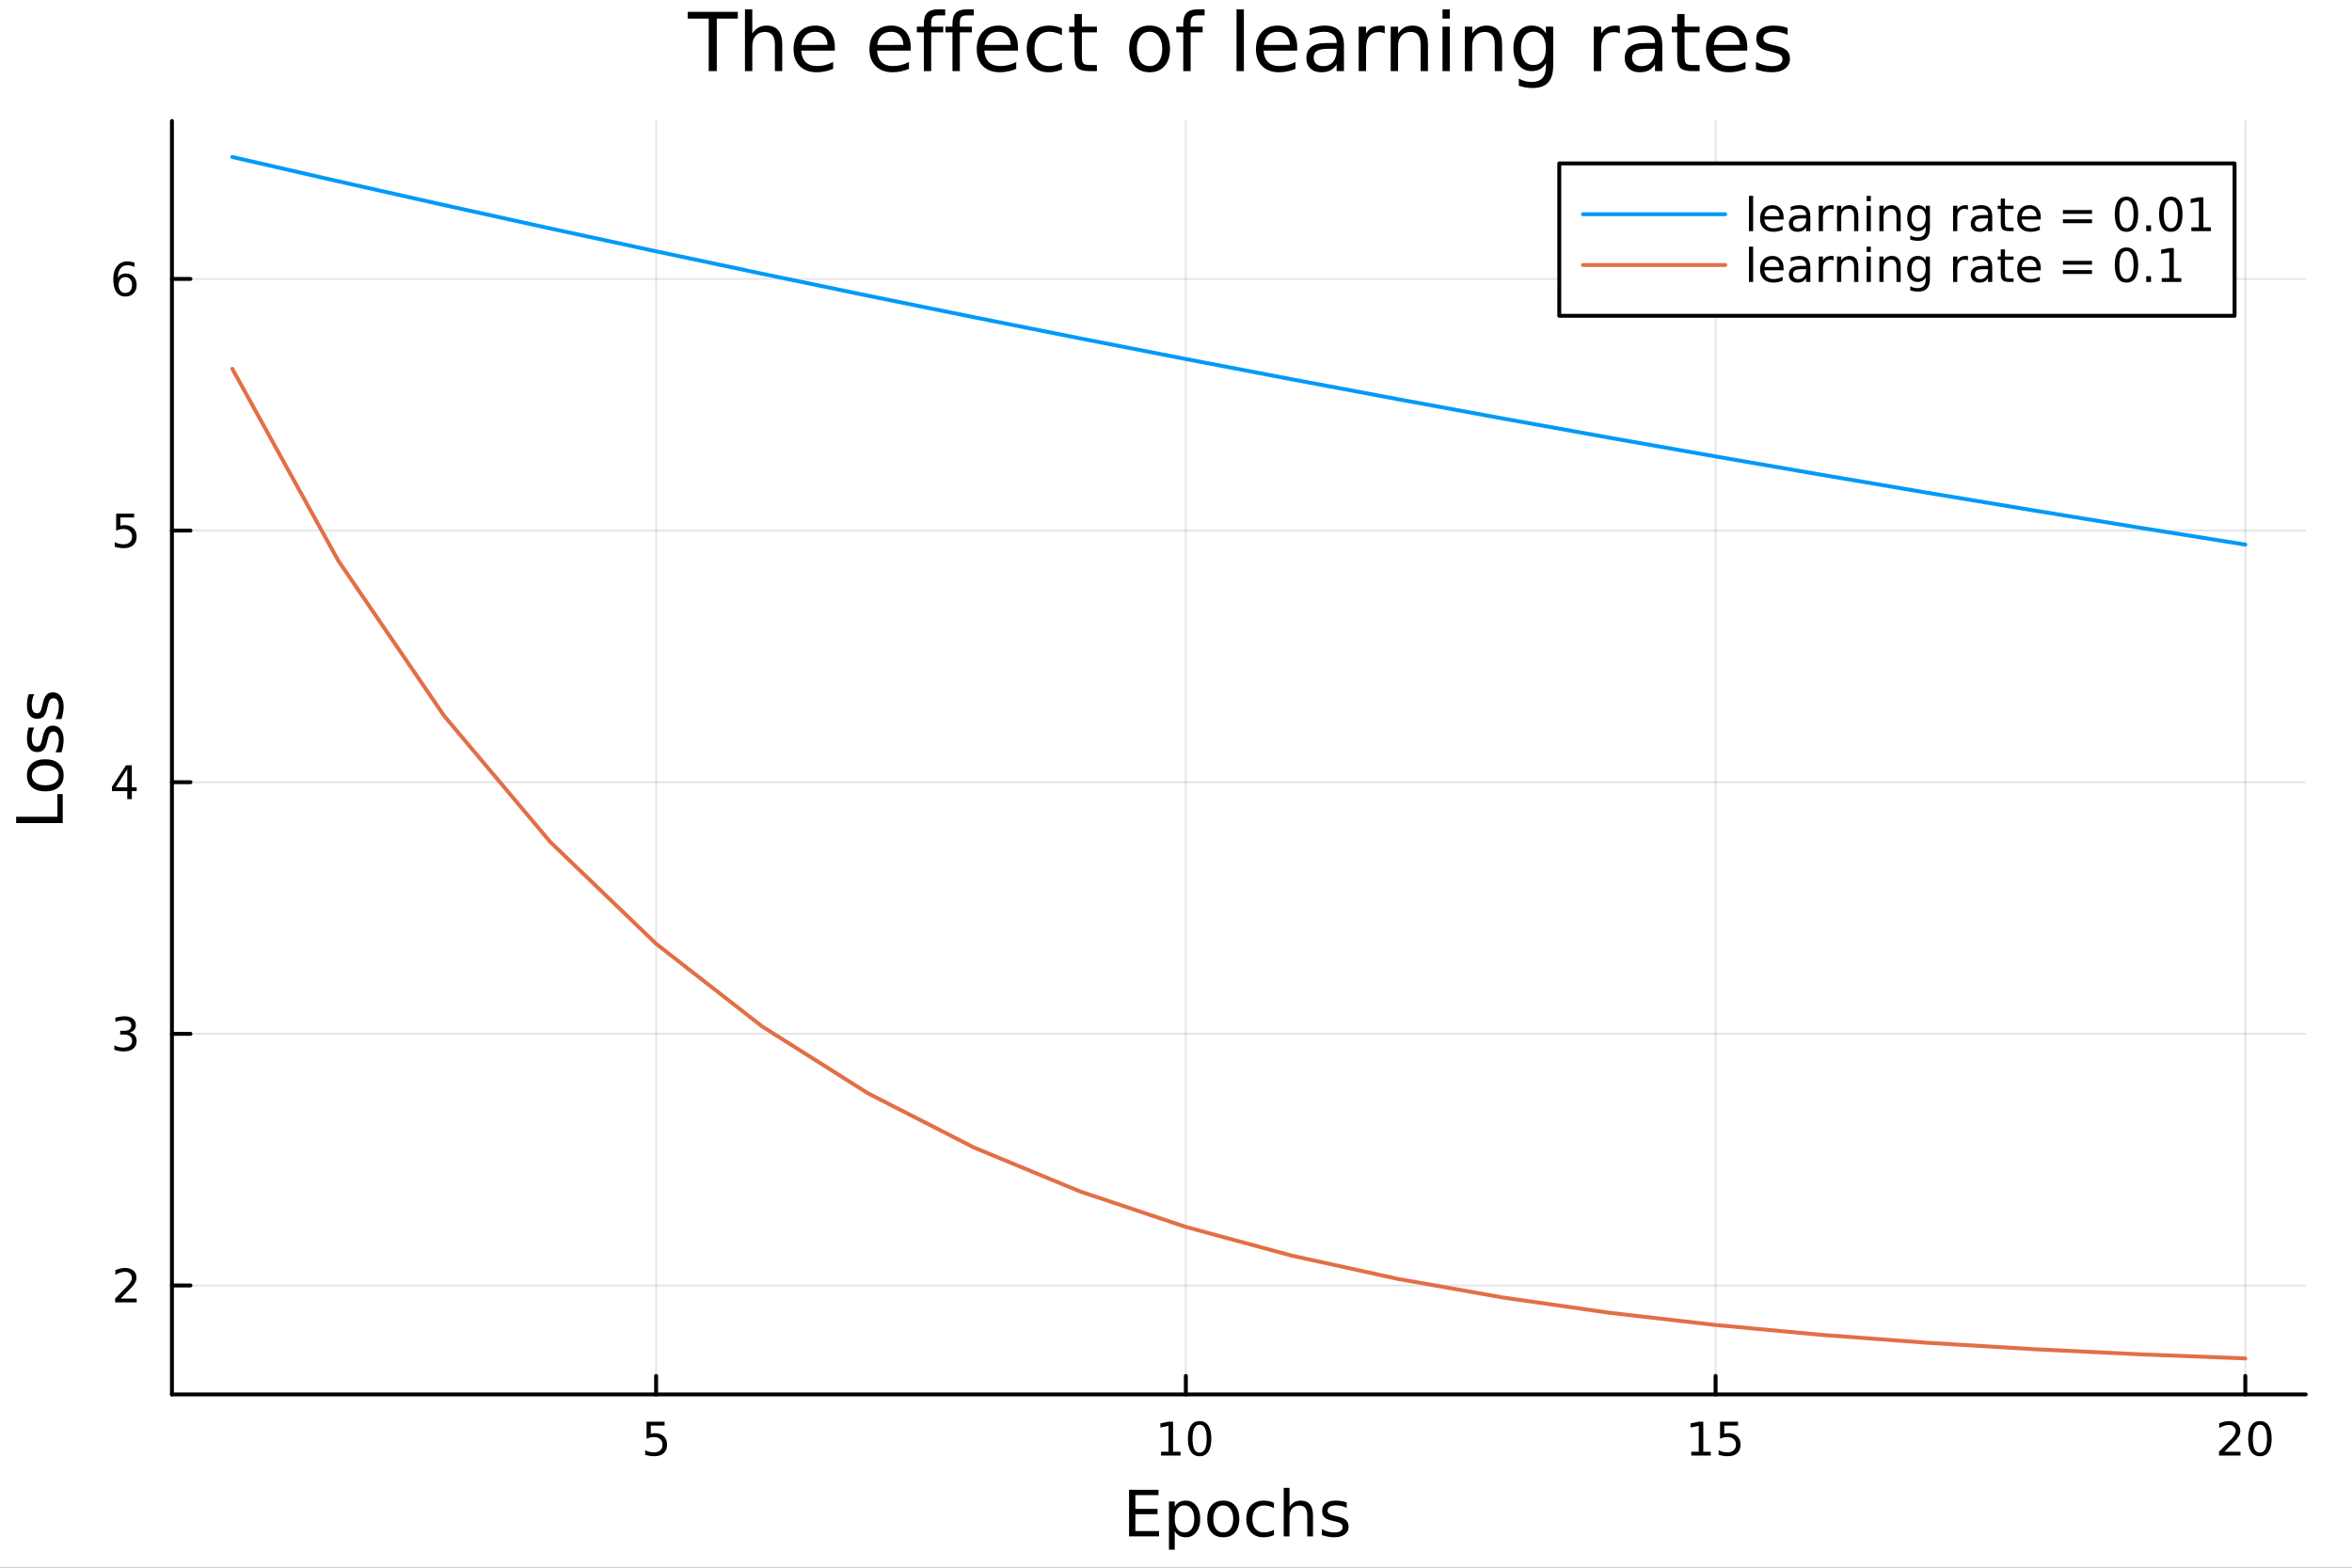 <svg xmlns="http://www.w3.org/2000/svg" xmlns:xlink="http://www.w3.org/1999/xlink" width="600" height="400" viewBox="0 0 2400 1600">
<rect x="0" y="0" width="2400" height="1600" fill="#333333" stroke="none"/>
<defs>
  <clipPath id="clip190">
    <rect x="0" y="0" width="2400" height="1600"></rect>
  </clipPath>
</defs>
<path clip-path="url(#clip190)" d="M0 1600 L2400 1600 L2400 0 L0 0  Z" fill="#ffffff" fill-rule="evenodd" fill-opacity="1"></path>
<defs>
  <clipPath id="clip191">
    <rect x="480" y="0" width="1681" height="1600"></rect>
  </clipPath>
</defs>
<path clip-path="url(#clip190)" d="M175.445 1423.18 L2352.76 1423.18 L2352.76 123.472 L175.445 123.472  Z" fill="#ffffff" fill-rule="evenodd" fill-opacity="1"></path>
<defs>
  <clipPath id="clip192">
    <rect x="175" y="123" width="2178" height="1301"></rect>
  </clipPath>
</defs>
<polyline clip-path="url(#clip192)" style="stroke:#000000; stroke-linecap:round; stroke-linejoin:round; stroke-width:2; stroke-opacity:0.1; fill:none" points="669.502,1423.18 669.502,123.472 "></polyline>
<polyline clip-path="url(#clip192)" style="stroke:#000000; stroke-linecap:round; stroke-linejoin:round; stroke-width:2; stroke-opacity:0.1; fill:none" points="1210.05,1423.18 1210.05,123.472 "></polyline>
<polyline clip-path="url(#clip192)" style="stroke:#000000; stroke-linecap:round; stroke-linejoin:round; stroke-width:2; stroke-opacity:0.1; fill:none" points="1750.59,1423.18 1750.59,123.472 "></polyline>
<polyline clip-path="url(#clip192)" style="stroke:#000000; stroke-linecap:round; stroke-linejoin:round; stroke-width:2; stroke-opacity:0.1; fill:none" points="2291.13,1423.18 2291.13,123.472 "></polyline>
<polyline clip-path="url(#clip192)" style="stroke:#000000; stroke-linecap:round; stroke-linejoin:round; stroke-width:2; stroke-opacity:0.1; fill:none" points="175.445,1311.96 2352.76,1311.96 "></polyline>
<polyline clip-path="url(#clip192)" style="stroke:#000000; stroke-linecap:round; stroke-linejoin:round; stroke-width:2; stroke-opacity:0.1; fill:none" points="175.445,1055.14 2352.76,1055.14 "></polyline>
<polyline clip-path="url(#clip192)" style="stroke:#000000; stroke-linecap:round; stroke-linejoin:round; stroke-width:2; stroke-opacity:0.1; fill:none" points="175.445,798.321 2352.76,798.321 "></polyline>
<polyline clip-path="url(#clip192)" style="stroke:#000000; stroke-linecap:round; stroke-linejoin:round; stroke-width:2; stroke-opacity:0.1; fill:none" points="175.445,541.501 2352.76,541.501 "></polyline>
<polyline clip-path="url(#clip192)" style="stroke:#000000; stroke-linecap:round; stroke-linejoin:round; stroke-width:2; stroke-opacity:0.1; fill:none" points="175.445,284.681 2352.76,284.681 "></polyline>
<polyline clip-path="url(#clip190)" style="stroke:#000000; stroke-linecap:round; stroke-linejoin:round; stroke-width:4; stroke-opacity:1; fill:none" points="175.445,1423.18 2352.76,1423.18 "></polyline>
<polyline clip-path="url(#clip190)" style="stroke:#000000; stroke-linecap:round; stroke-linejoin:round; stroke-width:4; stroke-opacity:1; fill:none" points="669.502,1423.18 669.502,1404.28 "></polyline>
<polyline clip-path="url(#clip190)" style="stroke:#000000; stroke-linecap:round; stroke-linejoin:round; stroke-width:4; stroke-opacity:1; fill:none" points="1210.05,1423.18 1210.05,1404.28 "></polyline>
<polyline clip-path="url(#clip190)" style="stroke:#000000; stroke-linecap:round; stroke-linejoin:round; stroke-width:4; stroke-opacity:1; fill:none" points="1750.59,1423.18 1750.59,1404.28 "></polyline>
<polyline clip-path="url(#clip190)" style="stroke:#000000; stroke-linecap:round; stroke-linejoin:round; stroke-width:4; stroke-opacity:1; fill:none" points="2291.13,1423.18 2291.13,1404.28 "></polyline>
<path clip-path="url(#clip190)" d="M659.78 1451.02 L678.137 1451.02 L678.137 1454.96 L664.063 1454.96 L664.063 1463.43 Q665.081 1463.08 666.1 1462.92 Q667.118 1462.73 668.137 1462.73 Q673.924 1462.73 677.303 1465.9 Q680.683 1469.08 680.683 1474.49 Q680.683 1480.07 677.211 1483.17 Q673.738 1486.25 667.419 1486.25 Q665.243 1486.25 662.975 1485.88 Q660.729 1485.51 658.322 1484.77 L658.322 1480.07 Q660.405 1481.2 662.627 1481.76 Q664.85 1482.32 667.326 1482.32 Q671.331 1482.32 673.669 1480.21 Q676.007 1478.1 676.007 1474.49 Q676.007 1470.88 673.669 1468.77 Q671.331 1466.67 667.326 1466.67 Q665.451 1466.67 663.576 1467.08 Q661.725 1467.5 659.78 1468.38 L659.78 1451.02 Z" fill="#000000" fill-rule="nonzero" fill-opacity="1"></path><path clip-path="url(#clip190)" d="M1184.73 1481.64 L1192.37 1481.64 L1192.37 1455.28 L1184.06 1456.95 L1184.06 1452.69 L1192.33 1451.02 L1197 1451.02 L1197 1481.64 L1204.64 1481.64 L1204.64 1485.58 L1184.73 1485.58 L1184.73 1481.64 Z" fill="#000000" fill-rule="nonzero" fill-opacity="1"></path><path clip-path="url(#clip190)" d="M1224.09 1454.1 Q1220.47 1454.1 1218.65 1457.66 Q1216.84 1461.2 1216.84 1468.33 Q1216.84 1475.44 1218.65 1479.01 Q1220.47 1482.55 1224.09 1482.55 Q1227.72 1482.55 1229.53 1479.01 Q1231.35 1475.44 1231.35 1468.33 Q1231.35 1461.2 1229.53 1457.66 Q1227.72 1454.1 1224.09 1454.1 M1224.09 1450.39 Q1229.9 1450.39 1232.95 1455 Q1236.03 1459.58 1236.03 1468.33 Q1236.03 1477.06 1232.95 1481.67 Q1229.9 1486.25 1224.09 1486.25 Q1218.28 1486.25 1215.2 1481.67 Q1212.14 1477.06 1212.14 1468.33 Q1212.14 1459.58 1215.2 1455 Q1218.28 1450.39 1224.09 1450.39 Z" fill="#000000" fill-rule="nonzero" fill-opacity="1"></path><path clip-path="url(#clip190)" d="M1725.78 1481.64 L1733.41 1481.64 L1733.41 1455.28 L1725.1 1456.95 L1725.1 1452.69 L1733.37 1451.02 L1738.04 1451.02 L1738.04 1481.64 L1745.68 1481.64 L1745.68 1485.58 L1725.78 1485.58 L1725.78 1481.64 Z" fill="#000000" fill-rule="nonzero" fill-opacity="1"></path><path clip-path="url(#clip190)" d="M1755.17 1451.02 L1773.53 1451.02 L1773.53 1454.96 L1759.46 1454.96 L1759.46 1463.43 Q1760.47 1463.08 1761.49 1462.92 Q1762.51 1462.73 1763.53 1462.73 Q1769.32 1462.73 1772.7 1465.9 Q1776.08 1469.08 1776.08 1474.49 Q1776.08 1480.07 1772.6 1483.17 Q1769.13 1486.25 1762.81 1486.25 Q1760.64 1486.25 1758.37 1485.88 Q1756.12 1485.51 1753.72 1484.77 L1753.72 1480.07 Q1755.8 1481.2 1758.02 1481.76 Q1760.24 1482.32 1762.72 1482.32 Q1766.72 1482.32 1769.06 1480.21 Q1771.4 1478.1 1771.4 1474.49 Q1771.4 1470.88 1769.06 1468.77 Q1766.72 1466.67 1762.72 1466.67 Q1760.84 1466.67 1758.97 1467.08 Q1757.12 1467.5 1755.17 1468.38 L1755.17 1451.02 Z" fill="#000000" fill-rule="nonzero" fill-opacity="1"></path><path clip-path="url(#clip190)" d="M2269.91 1481.64 L2286.23 1481.64 L2286.23 1485.58 L2264.28 1485.58 L2264.28 1481.64 Q2266.94 1478.89 2271.53 1474.26 Q2276.13 1469.61 2277.31 1468.27 Q2279.56 1465.74 2280.44 1464.01 Q2281.34 1462.25 2281.34 1460.56 Q2281.34 1457.8 2279.4 1456.07 Q2277.48 1454.33 2274.37 1454.33 Q2272.18 1454.33 2269.72 1455.09 Q2267.29 1455.86 2264.51 1457.41 L2264.51 1452.69 Q2267.34 1451.55 2269.79 1450.97 Q2272.25 1450.39 2274.28 1450.39 Q2279.65 1450.39 2282.85 1453.08 Q2286.04 1455.77 2286.04 1460.26 Q2286.04 1462.39 2285.23 1464.31 Q2284.44 1466.2 2282.34 1468.8 Q2281.76 1469.47 2278.66 1472.69 Q2275.56 1475.88 2269.91 1481.64 Z" fill="#000000" fill-rule="nonzero" fill-opacity="1"></path><path clip-path="url(#clip190)" d="M2306.04 1454.1 Q2302.43 1454.1 2300.6 1457.66 Q2298.8 1461.2 2298.8 1468.33 Q2298.8 1475.44 2300.6 1479.01 Q2302.43 1482.55 2306.04 1482.55 Q2309.68 1482.55 2311.48 1479.01 Q2313.31 1475.44 2313.31 1468.33 Q2313.31 1461.2 2311.48 1457.66 Q2309.68 1454.1 2306.04 1454.1 M2306.04 1450.39 Q2311.85 1450.39 2314.91 1455 Q2317.99 1459.58 2317.99 1468.33 Q2317.99 1477.06 2314.91 1481.67 Q2311.85 1486.25 2306.04 1486.25 Q2300.23 1486.25 2297.15 1481.67 Q2294.1 1477.06 2294.1 1468.33 Q2294.1 1459.58 2297.15 1455 Q2300.23 1450.39 2306.04 1450.39 Z" fill="#000000" fill-rule="nonzero" fill-opacity="1"></path><path clip-path="url(#clip190)" d="M1152.11 1520.52 L1182.16 1520.52 L1182.16 1525.93 L1158.54 1525.93 L1158.54 1540 L1181.17 1540 L1181.17 1545.41 L1158.54 1545.41 L1158.54 1562.63 L1182.73 1562.63 L1182.73 1568.04 L1152.11 1568.04 L1152.11 1520.52 Z" fill="#000000" fill-rule="nonzero" fill-opacity="1"></path><path clip-path="url(#clip190)" d="M1198.71 1562.7 L1198.71 1581.6 L1192.82 1581.6 L1192.82 1532.4 L1198.71 1532.4 L1198.71 1537.81 Q1200.55 1534.62 1203.36 1533.1 Q1206.19 1531.54 1210.1 1531.54 Q1216.6 1531.54 1220.64 1536.69 Q1224.71 1541.85 1224.71 1550.25 Q1224.71 1558.65 1220.64 1563.81 Q1216.6 1568.97 1210.1 1568.97 Q1206.19 1568.97 1203.36 1567.44 Q1200.55 1565.88 1198.71 1562.7 M1218.63 1550.25 Q1218.63 1543.79 1215.96 1540.13 Q1213.32 1536.44 1208.67 1536.44 Q1204.02 1536.44 1201.35 1540.13 Q1198.71 1543.79 1198.71 1550.25 Q1198.71 1556.71 1201.35 1560.4 Q1204.02 1564.07 1208.67 1564.07 Q1213.32 1564.07 1215.96 1560.4 Q1218.63 1556.71 1218.63 1550.25 Z" fill="#000000" fill-rule="nonzero" fill-opacity="1"></path><path clip-path="url(#clip190)" d="M1248.23 1536.5 Q1243.52 1536.5 1240.79 1540.19 Q1238.05 1543.85 1238.05 1550.25 Q1238.05 1556.65 1240.75 1560.34 Q1243.49 1564 1248.23 1564 Q1252.91 1564 1255.65 1560.31 Q1258.39 1556.62 1258.39 1550.25 Q1258.39 1543.92 1255.65 1540.23 Q1252.91 1536.5 1248.23 1536.5 M1248.23 1531.54 Q1255.87 1531.54 1260.23 1536.5 Q1264.59 1541.47 1264.59 1550.25 Q1264.59 1559 1260.23 1564 Q1255.87 1568.97 1248.23 1568.97 Q1240.56 1568.97 1236.2 1564 Q1231.87 1559 1231.87 1550.25 Q1231.87 1541.47 1236.2 1536.5 Q1240.56 1531.54 1248.23 1531.54 Z" fill="#000000" fill-rule="nonzero" fill-opacity="1"></path><path clip-path="url(#clip190)" d="M1299.96 1533.76 L1299.96 1539.24 Q1297.47 1537.87 1294.96 1537.2 Q1292.48 1536.5 1289.93 1536.5 Q1284.23 1536.5 1281.08 1540.13 Q1277.93 1543.73 1277.93 1550.25 Q1277.93 1556.78 1281.08 1560.4 Q1284.23 1564 1289.93 1564 Q1292.48 1564 1294.96 1563.33 Q1297.47 1562.63 1299.96 1561.26 L1299.96 1566.68 Q1297.5 1567.82 1294.86 1568.39 Q1292.25 1568.97 1289.29 1568.97 Q1281.24 1568.97 1276.5 1563.91 Q1271.76 1558.85 1271.76 1550.25 Q1271.76 1541.53 1276.53 1536.53 Q1281.34 1531.54 1289.67 1531.54 Q1292.38 1531.54 1294.96 1532.11 Q1297.54 1532.65 1299.96 1533.76 Z" fill="#000000" fill-rule="nonzero" fill-opacity="1"></path><path clip-path="url(#clip190)" d="M1339.77 1546.53 L1339.77 1568.04 L1333.92 1568.04 L1333.92 1546.72 Q1333.92 1541.66 1331.94 1539.14 Q1329.97 1536.63 1326.02 1536.63 Q1321.28 1536.63 1318.54 1539.65 Q1315.81 1542.68 1315.81 1547.9 L1315.81 1568.04 L1309.92 1568.04 L1309.92 1518.52 L1315.81 1518.52 L1315.81 1537.93 Q1317.91 1534.72 1320.74 1533.13 Q1323.6 1531.54 1327.33 1531.54 Q1333.47 1531.54 1336.62 1535.36 Q1339.77 1539.14 1339.77 1546.53 Z" fill="#000000" fill-rule="nonzero" fill-opacity="1"></path><path clip-path="url(#clip190)" d="M1374.18 1533.45 L1374.18 1538.98 Q1371.7 1537.71 1369.02 1537.07 Q1366.35 1536.44 1363.49 1536.44 Q1359.12 1536.44 1356.93 1537.77 Q1354.76 1539.11 1354.76 1541.79 Q1354.76 1543.82 1356.32 1545 Q1357.88 1546.15 1362.59 1547.2 L1364.6 1547.64 Q1370.84 1548.98 1373.45 1551.43 Q1376.09 1553.85 1376.09 1558.21 Q1376.09 1563.17 1372.14 1566.07 Q1368.23 1568.97 1361.35 1568.97 Q1358.49 1568.97 1355.37 1568.39 Q1352.28 1567.85 1348.84 1566.74 L1348.84 1560.69 Q1352.09 1562.38 1355.24 1563.24 Q1358.39 1564.07 1361.48 1564.07 Q1365.62 1564.07 1367.85 1562.66 Q1370.07 1561.23 1370.07 1558.65 Q1370.07 1556.27 1368.45 1554.99 Q1366.86 1553.72 1361.42 1552.54 L1359.38 1552.07 Q1353.94 1550.92 1351.52 1548.56 Q1349.1 1546.18 1349.1 1542.04 Q1349.1 1537.01 1352.66 1534.27 Q1356.23 1531.54 1362.78 1531.54 Q1366.03 1531.54 1368.9 1532.01 Q1371.76 1532.49 1374.18 1533.45 Z" fill="#000000" fill-rule="nonzero" fill-opacity="1"></path><polyline clip-path="url(#clip190)" style="stroke:#000000; stroke-linecap:round; stroke-linejoin:round; stroke-width:4; stroke-opacity:1; fill:none" points="175.445,1423.18 175.445,123.472 "></polyline>
<polyline clip-path="url(#clip190)" style="stroke:#000000; stroke-linecap:round; stroke-linejoin:round; stroke-width:4; stroke-opacity:1; fill:none" points="175.445,1311.96 194.343,1311.96 "></polyline>
<polyline clip-path="url(#clip190)" style="stroke:#000000; stroke-linecap:round; stroke-linejoin:round; stroke-width:4; stroke-opacity:1; fill:none" points="175.445,1055.14 194.343,1055.14 "></polyline>
<polyline clip-path="url(#clip190)" style="stroke:#000000; stroke-linecap:round; stroke-linejoin:round; stroke-width:4; stroke-opacity:1; fill:none" points="175.445,798.321 194.343,798.321 "></polyline>
<polyline clip-path="url(#clip190)" style="stroke:#000000; stroke-linecap:round; stroke-linejoin:round; stroke-width:4; stroke-opacity:1; fill:none" points="175.445,541.501 194.343,541.501 "></polyline>
<polyline clip-path="url(#clip190)" style="stroke:#000000; stroke-linecap:round; stroke-linejoin:round; stroke-width:4; stroke-opacity:1; fill:none" points="175.445,284.681 194.343,284.681 "></polyline>
<path clip-path="url(#clip190)" d="M123.126 1325.31 L139.445 1325.31 L139.445 1329.24 L117.501 1329.24 L117.501 1325.31 Q120.163 1322.55 124.746 1317.92 Q129.353 1313.27 130.533 1311.93 Q132.779 1309.4 133.658 1307.67 Q134.561 1305.91 134.561 1304.22 Q134.561 1301.46 132.617 1299.73 Q130.695 1297.99 127.593 1297.99 Q125.394 1297.99 122.941 1298.76 Q120.51 1299.52 117.732 1301.07 L117.732 1296.35 Q120.556 1295.21 123.01 1294.64 Q125.464 1294.06 127.501 1294.06 Q132.871 1294.06 136.066 1296.74 Q139.26 1299.43 139.26 1303.92 Q139.26 1306.05 138.45 1307.97 Q137.663 1309.87 135.556 1312.46 Q134.978 1313.13 131.876 1316.35 Q128.774 1319.54 123.126 1325.31 Z" fill="#000000" fill-rule="nonzero" fill-opacity="1"></path><path clip-path="url(#clip190)" d="M132.316 1053.79 Q135.672 1054.5 137.547 1056.77 Q139.445 1059.04 139.445 1062.38 Q139.445 1067.49 135.927 1070.29 Q132.408 1073.09 125.927 1073.09 Q123.751 1073.09 121.436 1072.65 Q119.144 1072.24 116.691 1071.38 L116.691 1066.87 Q118.635 1068 120.95 1068.58 Q123.265 1069.16 125.788 1069.16 Q130.186 1069.16 132.478 1067.42 Q134.792 1065.69 134.792 1062.38 Q134.792 1059.32 132.64 1057.61 Q130.51 1055.87 126.691 1055.87 L122.663 1055.87 L122.663 1052.03 L126.876 1052.03 Q130.325 1052.03 132.154 1050.66 Q133.982 1049.27 133.982 1046.68 Q133.982 1044.02 132.084 1042.61 Q130.209 1041.17 126.691 1041.17 Q124.769 1041.17 122.57 1041.59 Q120.371 1042 117.732 1042.88 L117.732 1038.72 Q120.394 1037.98 122.709 1037.61 Q125.047 1037.24 127.107 1037.24 Q132.431 1037.24 135.533 1039.67 Q138.635 1042.07 138.635 1046.19 Q138.635 1049.07 136.992 1051.06 Q135.348 1053.02 132.316 1053.79 Z" fill="#000000" fill-rule="nonzero" fill-opacity="1"></path><path clip-path="url(#clip190)" d="M129.862 785.115 L118.056 803.564 L129.862 803.564 L129.862 785.115 M128.635 781.041 L134.515 781.041 L134.515 803.564 L139.445 803.564 L139.445 807.453 L134.515 807.453 L134.515 815.601 L129.862 815.601 L129.862 807.453 L114.26 807.453 L114.26 802.939 L128.635 781.041 Z" fill="#000000" fill-rule="nonzero" fill-opacity="1"></path><path clip-path="url(#clip190)" d="M118.543 524.221 L136.899 524.221 L136.899 528.156 L122.825 528.156 L122.825 536.628 Q123.843 536.281 124.862 536.119 Q125.88 535.934 126.899 535.934 Q132.686 535.934 136.066 539.105 Q139.445 542.276 139.445 547.693 Q139.445 553.272 135.973 556.374 Q132.501 559.452 126.181 559.452 Q124.005 559.452 121.737 559.082 Q119.492 558.711 117.084 557.971 L117.084 553.272 Q119.168 554.406 121.39 554.961 Q123.612 555.517 126.089 555.517 Q130.093 555.517 132.431 553.411 Q134.769 551.304 134.769 547.693 Q134.769 544.082 132.431 541.975 Q130.093 539.869 126.089 539.869 Q124.214 539.869 122.339 540.286 Q120.487 540.702 118.543 541.582 L118.543 524.221 Z" fill="#000000" fill-rule="nonzero" fill-opacity="1"></path><path clip-path="url(#clip190)" d="M127.917 282.817 Q124.769 282.817 122.918 284.97 Q121.089 287.123 121.089 290.873 Q121.089 294.6 122.918 296.776 Q124.769 298.928 127.917 298.928 Q131.066 298.928 132.894 296.776 Q134.746 294.6 134.746 290.873 Q134.746 287.123 132.894 284.97 Q131.066 282.817 127.917 282.817 M137.2 268.165 L137.2 272.424 Q135.441 271.59 133.635 271.151 Q131.853 270.711 130.093 270.711 Q125.464 270.711 123.01 273.836 Q120.58 276.961 120.232 283.28 Q121.598 281.266 123.658 280.202 Q125.718 279.114 128.195 279.114 Q133.404 279.114 136.413 282.285 Q139.445 285.433 139.445 290.873 Q139.445 296.197 136.297 299.414 Q133.149 302.632 127.917 302.632 Q121.922 302.632 118.751 298.049 Q115.58 293.442 115.58 284.715 Q115.58 276.521 119.468 271.66 Q123.357 266.776 129.908 266.776 Q131.667 266.776 133.45 267.123 Q135.255 267.47 137.2 268.165 Z" fill="#000000" fill-rule="nonzero" fill-opacity="1"></path><path clip-path="url(#clip190)" d="M16.484 840.023 L16.484 833.593 L58.593 833.593 L58.593 810.454 L64.004 810.454 L64.004 840.023 L16.484 840.023 Z" fill="#000000" fill-rule="nonzero" fill-opacity="1"></path><path clip-path="url(#clip190)" d="M32.462 791.293 Q32.462 796.004 36.154 798.741 Q39.815 801.478 46.212 801.478 Q52.609 801.478 56.302 798.773 Q59.962 796.036 59.962 791.293 Q59.962 786.614 56.27 783.877 Q52.578 781.14 46.212 781.14 Q39.878 781.14 36.186 783.877 Q32.462 786.614 32.462 791.293 M27.497 791.293 Q27.497 783.654 32.462 779.294 Q37.427 774.933 46.212 774.933 Q54.965 774.933 59.962 779.294 Q64.927 783.654 64.927 791.293 Q64.927 798.964 59.962 803.324 Q54.965 807.653 46.212 807.653 Q37.427 807.653 32.462 803.324 Q27.497 798.964 27.497 791.293 Z" fill="#000000" fill-rule="nonzero" fill-opacity="1"></path><path clip-path="url(#clip190)" d="M29.407 742.5 L34.945 742.5 Q33.672 744.983 33.035 747.656 Q32.398 750.33 32.398 753.194 Q32.398 757.555 33.735 759.751 Q35.072 761.915 37.746 761.915 Q39.783 761.915 40.96 760.356 Q42.106 758.796 43.157 754.086 L43.602 752.08 Q44.939 745.842 47.39 743.232 Q49.809 740.59 54.169 740.59 Q59.134 740.59 62.031 744.537 Q64.927 748.452 64.927 755.327 Q64.927 758.192 64.354 761.311 Q63.813 764.398 62.699 767.836 L56.652 767.836 Q58.339 764.589 59.198 761.438 Q60.026 758.287 60.026 755.2 Q60.026 751.062 58.625 748.834 Q57.193 746.606 54.615 746.606 Q52.228 746.606 50.955 748.229 Q49.681 749.821 48.504 755.263 L48.026 757.3 Q46.88 762.743 44.525 765.162 Q42.138 767.581 38 767.581 Q32.971 767.581 30.234 764.016 Q27.497 760.451 27.497 753.895 Q27.497 750.648 27.974 747.784 Q28.452 744.919 29.407 742.5 Z" fill="#000000" fill-rule="nonzero" fill-opacity="1"></path><path clip-path="url(#clip190)" d="M29.407 708.539 L34.945 708.539 Q33.672 711.022 33.035 713.695 Q32.398 716.369 32.398 719.233 Q32.398 723.594 33.735 725.79 Q35.072 727.954 37.746 727.954 Q39.783 727.954 40.96 726.395 Q42.106 724.835 43.157 720.125 L43.602 718.119 Q44.939 711.881 47.39 709.271 Q49.809 706.629 54.169 706.629 Q59.134 706.629 62.031 710.576 Q64.927 714.491 64.927 721.366 Q64.927 724.23 64.354 727.35 Q63.813 730.437 62.699 733.875 L56.652 733.875 Q58.339 730.628 59.198 727.477 Q60.026 724.326 60.026 721.239 Q60.026 717.101 58.625 714.873 Q57.193 712.645 54.615 712.645 Q52.228 712.645 50.955 714.268 Q49.681 715.86 48.504 721.302 L48.026 723.339 Q46.88 728.782 44.525 731.201 Q42.138 733.62 38 733.62 Q32.971 733.62 30.234 730.055 Q27.497 726.49 27.497 719.934 Q27.497 716.687 27.974 713.823 Q28.452 710.958 29.407 708.539 Z" fill="#000000" fill-rule="nonzero" fill-opacity="1"></path><path clip-path="url(#clip190)" d="M701.714 12.096 L752.876 12.096 L752.876 18.983 L731.407 18.983 L731.407 72.576 L723.183 72.576 L723.183 18.983 L701.714 18.983 L701.714 12.096 Z" fill="#000000" fill-rule="nonzero" fill-opacity="1"></path><path clip-path="url(#clip190)" d="M798.166 45.192 L798.166 72.576 L790.712 72.576 L790.712 45.435 Q790.712 38.994 788.2 35.794 Q785.689 32.594 780.666 32.594 Q774.63 32.594 771.146 36.442 Q767.662 40.29 767.662 46.934 L767.662 72.576 L760.168 72.576 L760.168 9.544 L767.662 9.544 L767.662 34.254 Q770.336 30.163 773.941 28.138 Q777.587 26.112 782.327 26.112 Q790.145 26.112 794.155 30.973 Q798.166 35.794 798.166 45.192 Z" fill="#000000" fill-rule="nonzero" fill-opacity="1"></path><path clip-path="url(#clip190)" d="M851.84 48.028 L851.84 51.673 L817.569 51.673 Q818.055 59.37 822.187 63.421 Q826.36 67.431 833.773 67.431 Q838.067 67.431 842.077 66.378 Q846.128 65.325 850.098 63.218 L850.098 70.267 Q846.088 71.968 841.875 72.86 Q837.662 73.751 833.327 73.751 Q822.471 73.751 816.111 67.431 Q809.792 61.112 809.792 50.337 Q809.792 39.197 815.787 32.675 Q821.823 26.112 832.031 26.112 Q841.186 26.112 846.493 32.026 Q851.84 37.9 851.84 48.028 M844.386 45.84 Q844.305 39.723 840.943 36.077 Q837.621 32.431 832.112 32.431 Q825.874 32.431 822.106 35.956 Q818.38 39.48 817.812 45.88 L844.386 45.84 Z" fill="#000000" fill-rule="nonzero" fill-opacity="1"></path><path clip-path="url(#clip190)" d="M929.253 48.028 L929.253 51.673 L894.982 51.673 Q895.468 59.37 899.6 63.421 Q903.773 67.431 911.186 67.431 Q915.48 67.431 919.49 66.378 Q923.541 65.325 927.511 63.218 L927.511 70.267 Q923.501 71.968 919.288 72.86 Q915.075 73.751 910.74 73.751 Q899.884 73.751 893.524 67.431 Q887.204 61.112 887.204 50.337 Q887.204 39.197 893.2 32.675 Q899.236 26.112 909.444 26.112 Q918.599 26.112 923.906 32.026 Q929.253 37.9 929.253 48.028 M921.799 45.84 Q921.718 39.723 918.356 36.077 Q915.034 32.431 909.525 32.431 Q903.287 32.431 899.519 35.956 Q895.792 39.48 895.225 45.88 L921.799 45.84 Z" fill="#000000" fill-rule="nonzero" fill-opacity="1"></path><path clip-path="url(#clip190)" d="M964.455 9.544 L964.455 15.742 L957.326 15.742 Q953.315 15.742 951.735 17.362 Q950.196 18.983 950.196 23.195 L950.196 27.206 L962.47 27.206 L962.47 32.999 L950.196 32.999 L950.196 72.576 L942.702 72.576 L942.702 32.999 L935.572 32.999 L935.572 27.206 L942.702 27.206 L942.702 24.046 Q942.702 16.471 946.226 13.028 Q949.75 9.544 957.407 9.544 L964.455 9.544 Z" fill="#000000" fill-rule="nonzero" fill-opacity="1"></path><path clip-path="url(#clip190)" d="M993.662 9.544 L993.662 15.742 L986.533 15.742 Q982.522 15.742 980.942 17.362 Q979.403 18.983 979.403 23.195 L979.403 27.206 L991.677 27.206 L991.677 32.999 L979.403 32.999 L979.403 72.576 L971.909 72.576 L971.909 32.999 L964.779 32.999 L964.779 27.206 L971.909 27.206 L971.909 24.046 Q971.909 16.471 975.433 13.028 Q978.957 9.544 986.614 9.544 L993.662 9.544 Z" fill="#000000" fill-rule="nonzero" fill-opacity="1"></path><path clip-path="url(#clip190)" d="M1038.71 48.028 L1038.71 51.673 L1004.44 51.673 Q1004.92 59.37 1009.06 63.421 Q1013.23 67.431 1020.64 67.431 Q1024.94 67.431 1028.95 66.378 Q1033 65.325 1036.97 63.218 L1036.97 70.267 Q1032.96 71.968 1028.74 72.86 Q1024.53 73.751 1020.2 73.751 Q1009.34 73.751 1002.98 67.431 Q996.66 61.112 996.66 50.337 Q996.66 39.197 1002.66 32.675 Q1008.69 26.112 1018.9 26.112 Q1028.05 26.112 1033.36 32.026 Q1038.71 37.9 1038.71 48.028 M1031.25 45.84 Q1031.17 39.723 1027.81 36.077 Q1024.49 32.431 1018.98 32.431 Q1012.74 32.431 1008.97 35.956 Q1005.25 39.48 1004.68 45.88 L1031.25 45.84 Z" fill="#000000" fill-rule="nonzero" fill-opacity="1"></path><path clip-path="url(#clip190)" d="M1083.59 28.948 L1083.59 35.915 Q1080.43 34.173 1077.23 33.323 Q1074.07 32.431 1070.83 32.431 Q1063.58 32.431 1059.57 37.05 Q1055.56 41.627 1055.56 49.931 Q1055.56 58.236 1059.57 62.854 Q1063.58 67.431 1070.83 67.431 Q1074.07 67.431 1077.23 66.581 Q1080.43 65.689 1083.59 63.948 L1083.59 70.834 Q1080.47 72.292 1077.11 73.022 Q1073.79 73.751 1070.02 73.751 Q1059.77 73.751 1053.74 67.31 Q1047.7 60.869 1047.7 49.931 Q1047.7 38.832 1053.78 32.472 Q1059.89 26.112 1070.51 26.112 Q1073.95 26.112 1077.23 26.841 Q1080.51 27.53 1083.59 28.948 Z" fill="#000000" fill-rule="nonzero" fill-opacity="1"></path><path clip-path="url(#clip190)" d="M1103.93 14.324 L1103.93 27.206 L1119.28 27.206 L1119.28 32.999 L1103.93 32.999 L1103.93 57.628 Q1103.93 63.178 1105.43 64.758 Q1106.97 66.338 1111.62 66.338 L1119.28 66.338 L1119.28 72.576 L1111.62 72.576 Q1103 72.576 1099.71 69.376 Q1096.43 66.135 1096.43 57.628 L1096.43 32.999 L1090.96 32.999 L1090.96 27.206 L1096.43 27.206 L1096.43 14.324 L1103.93 14.324 Z" fill="#000000" fill-rule="nonzero" fill-opacity="1"></path><path clip-path="url(#clip190)" d="M1173.04 32.431 Q1167.04 32.431 1163.56 37.131 Q1160.07 41.789 1160.07 49.931 Q1160.07 58.074 1163.52 62.773 Q1167 67.431 1173.04 67.431 Q1178.99 67.431 1182.47 62.732 Q1185.96 58.033 1185.96 49.931 Q1185.96 41.87 1182.47 37.171 Q1178.99 32.431 1173.04 32.431 M1173.04 26.112 Q1182.76 26.112 1188.31 32.431 Q1193.86 38.751 1193.86 49.931 Q1193.86 61.071 1188.31 67.431 Q1182.76 73.751 1173.04 73.751 Q1163.27 73.751 1157.72 67.431 Q1152.21 61.071 1152.21 49.931 Q1152.21 38.751 1157.72 32.431 Q1163.27 26.112 1173.04 26.112 Z" fill="#000000" fill-rule="nonzero" fill-opacity="1"></path><path clip-path="url(#clip190)" d="M1229.18 9.544 L1229.18 15.742 L1222.05 15.742 Q1218.04 15.742 1216.46 17.362 Q1214.92 18.983 1214.92 23.195 L1214.92 27.206 L1227.2 27.206 L1227.2 32.999 L1214.92 32.999 L1214.92 72.576 L1207.43 72.576 L1207.43 32.999 L1200.3 32.999 L1200.3 27.206 L1207.43 27.206 L1207.43 24.046 Q1207.43 16.471 1210.95 13.028 Q1214.48 9.544 1222.13 9.544 L1229.18 9.544 Z" fill="#000000" fill-rule="nonzero" fill-opacity="1"></path><path clip-path="url(#clip190)" d="M1261.79 9.544 L1269.25 9.544 L1269.25 72.576 L1261.79 72.576 L1261.79 9.544 Z" fill="#000000" fill-rule="nonzero" fill-opacity="1"></path><path clip-path="url(#clip190)" d="M1323.65 48.028 L1323.65 51.673 L1289.38 51.673 Q1289.86 59.37 1294 63.421 Q1298.17 67.431 1305.58 67.431 Q1309.88 67.431 1313.89 66.378 Q1317.94 65.325 1321.91 63.218 L1321.91 70.267 Q1317.9 71.968 1313.68 72.86 Q1309.47 73.751 1305.14 73.751 Q1294.28 73.751 1287.92 67.431 Q1281.6 61.112 1281.6 50.337 Q1281.6 39.197 1287.6 32.675 Q1293.63 26.112 1303.84 26.112 Q1312.99 26.112 1318.3 32.026 Q1323.65 37.9 1323.65 48.028 M1316.2 45.84 Q1316.11 39.723 1312.75 36.077 Q1309.43 32.431 1303.92 32.431 Q1297.68 32.431 1293.92 35.956 Q1290.19 39.48 1289.62 45.88 L1316.2 45.84 Z" fill="#000000" fill-rule="nonzero" fill-opacity="1"></path><path clip-path="url(#clip190)" d="M1356.5 49.769 Q1347.47 49.769 1343.98 51.835 Q1340.5 53.901 1340.5 58.884 Q1340.5 62.854 1343.09 65.203 Q1345.73 67.512 1350.22 67.512 Q1356.42 67.512 1360.15 63.137 Q1363.91 58.722 1363.91 51.43 L1363.91 49.769 L1356.5 49.769 M1371.37 46.691 L1371.37 72.576 L1363.91 72.576 L1363.91 65.689 Q1361.36 69.821 1357.55 71.806 Q1353.75 73.751 1348.24 73.751 Q1341.27 73.751 1337.14 69.862 Q1333.05 65.933 1333.05 59.37 Q1333.05 51.714 1338.15 47.825 Q1343.3 43.936 1353.46 43.936 L1363.91 43.936 L1363.91 43.207 Q1363.91 38.062 1360.51 35.267 Q1357.15 32.431 1351.03 32.431 Q1347.14 32.431 1343.46 33.363 Q1339.77 34.295 1336.37 36.158 L1336.37 29.272 Q1340.46 27.692 1344.31 26.922 Q1348.16 26.112 1351.8 26.112 Q1361.65 26.112 1366.51 31.216 Q1371.37 36.32 1371.37 46.691 Z" fill="#000000" fill-rule="nonzero" fill-opacity="1"></path><path clip-path="url(#clip190)" d="M1413.01 34.173 Q1411.76 33.444 1410.26 33.12 Q1408.8 32.756 1407.02 32.756 Q1400.7 32.756 1397.29 36.888 Q1393.93 40.979 1393.93 48.676 L1393.93 72.576 L1386.44 72.576 L1386.44 27.206 L1393.93 27.206 L1393.93 34.254 Q1396.28 30.122 1400.05 28.138 Q1403.82 26.112 1409.2 26.112 Q1409.97 26.112 1410.91 26.234 Q1411.84 26.315 1412.97 26.517 L1413.01 34.173 Z" fill="#000000" fill-rule="nonzero" fill-opacity="1"></path><path clip-path="url(#clip190)" d="M1457.09 45.192 L1457.09 72.576 L1449.63 72.576 L1449.63 45.435 Q1449.63 38.994 1447.12 35.794 Q1444.61 32.594 1439.59 32.594 Q1433.55 32.594 1430.07 36.442 Q1426.58 40.29 1426.58 46.934 L1426.58 72.576 L1419.09 72.576 L1419.09 27.206 L1426.58 27.206 L1426.58 34.254 Q1429.26 30.163 1432.86 28.138 Q1436.51 26.112 1441.25 26.112 Q1449.06 26.112 1453.08 30.973 Q1457.09 35.794 1457.09 45.192 Z" fill="#000000" fill-rule="nonzero" fill-opacity="1"></path><path clip-path="url(#clip190)" d="M1471.95 27.206 L1479.41 27.206 L1479.41 72.576 L1471.95 72.576 L1471.95 27.206 M1471.95 9.544 L1479.41 9.544 L1479.41 18.983 L1471.95 18.983 L1471.95 9.544 Z" fill="#000000" fill-rule="nonzero" fill-opacity="1"></path><path clip-path="url(#clip190)" d="M1532.72 45.192 L1532.72 72.576 L1525.26 72.576 L1525.26 45.435 Q1525.26 38.994 1522.75 35.794 Q1520.24 32.594 1515.22 32.594 Q1509.18 32.594 1505.7 36.442 Q1502.21 40.29 1502.21 46.934 L1502.21 72.576 L1494.72 72.576 L1494.72 27.206 L1502.21 27.206 L1502.21 34.254 Q1504.89 30.163 1508.49 28.138 Q1512.14 26.112 1516.88 26.112 Q1524.7 26.112 1528.71 30.973 Q1532.72 35.794 1532.72 45.192 Z" fill="#000000" fill-rule="nonzero" fill-opacity="1"></path><path clip-path="url(#clip190)" d="M1577.44 49.364 Q1577.44 41.263 1574.08 36.806 Q1570.75 32.35 1564.72 32.35 Q1558.72 32.35 1555.36 36.806 Q1552.04 41.263 1552.04 49.364 Q1552.04 57.426 1555.36 61.882 Q1558.72 66.338 1564.72 66.338 Q1570.75 66.338 1574.08 61.882 Q1577.44 57.426 1577.44 49.364 M1584.89 66.945 Q1584.89 78.531 1579.75 84.162 Q1574.6 89.833 1563.99 89.833 Q1560.06 89.833 1556.58 89.225 Q1553.09 88.658 1549.81 87.443 L1549.81 80.192 Q1553.09 81.974 1556.29 82.825 Q1559.49 83.675 1562.81 83.675 Q1570.15 83.675 1573.79 79.827 Q1577.44 76.019 1577.44 68.282 L1577.44 64.596 Q1575.13 68.606 1571.52 70.591 Q1567.92 72.576 1562.9 72.576 Q1554.55 72.576 1549.45 66.216 Q1544.34 59.856 1544.34 49.364 Q1544.34 38.832 1549.45 32.472 Q1554.55 26.112 1562.9 26.112 Q1567.92 26.112 1571.52 28.097 Q1575.13 30.082 1577.44 34.092 L1577.44 27.206 L1584.89 27.206 L1584.89 66.945 Z" fill="#000000" fill-rule="nonzero" fill-opacity="1"></path><path clip-path="url(#clip190)" d="M1652.91 34.173 Q1651.65 33.444 1650.15 33.12 Q1648.69 32.756 1646.91 32.756 Q1640.59 32.756 1637.19 36.888 Q1633.83 40.979 1633.83 48.676 L1633.83 72.576 L1626.33 72.576 L1626.33 27.206 L1633.83 27.206 L1633.83 34.254 Q1636.18 30.122 1639.94 28.138 Q1643.71 26.112 1649.1 26.112 Q1649.87 26.112 1650.8 26.234 Q1651.73 26.315 1652.87 26.517 L1652.91 34.173 Z" fill="#000000" fill-rule="nonzero" fill-opacity="1"></path><path clip-path="url(#clip190)" d="M1681.34 49.769 Q1672.31 49.769 1668.83 51.835 Q1665.34 53.901 1665.34 58.884 Q1665.34 62.854 1667.94 65.203 Q1670.57 67.512 1675.06 67.512 Q1681.26 67.512 1684.99 63.137 Q1688.76 58.722 1688.76 51.43 L1688.76 49.769 L1681.34 49.769 M1696.21 46.691 L1696.21 72.576 L1688.76 72.576 L1688.76 65.689 Q1686.2 69.821 1682.4 71.806 Q1678.59 73.751 1673.08 73.751 Q1666.11 73.751 1661.98 69.862 Q1657.89 65.933 1657.89 59.37 Q1657.89 51.714 1662.99 47.825 Q1668.14 43.936 1678.31 43.936 L1688.76 43.936 L1688.76 43.207 Q1688.76 38.062 1685.35 35.267 Q1681.99 32.431 1675.87 32.431 Q1671.99 32.431 1668.3 33.363 Q1664.61 34.295 1661.21 36.158 L1661.21 29.272 Q1665.3 27.692 1669.15 26.922 Q1673 26.112 1676.64 26.112 Q1686.49 26.112 1691.35 31.216 Q1696.21 36.32 1696.21 46.691 Z" fill="#000000" fill-rule="nonzero" fill-opacity="1"></path><path clip-path="url(#clip190)" d="M1718.94 14.324 L1718.94 27.206 L1734.29 27.206 L1734.29 32.999 L1718.94 32.999 L1718.94 57.628 Q1718.94 63.178 1720.43 64.758 Q1721.97 66.338 1726.63 66.338 L1734.29 66.338 L1734.29 72.576 L1726.63 72.576 Q1718 72.576 1714.72 69.376 Q1711.44 66.135 1711.44 57.628 L1711.44 32.999 L1705.97 32.999 L1705.97 27.206 L1711.44 27.206 L1711.44 14.324 L1718.94 14.324 Z" fill="#000000" fill-rule="nonzero" fill-opacity="1"></path><path clip-path="url(#clip190)" d="M1782.9 48.028 L1782.9 51.673 L1748.63 51.673 Q1749.12 59.37 1753.25 63.421 Q1757.42 67.431 1764.83 67.431 Q1769.13 67.431 1773.14 66.378 Q1777.19 65.325 1781.16 63.218 L1781.16 70.267 Q1777.15 71.968 1772.93 72.86 Q1768.72 73.751 1764.39 73.751 Q1753.53 73.751 1747.17 67.431 Q1740.85 61.112 1740.85 50.337 Q1740.85 39.197 1746.85 32.675 Q1752.88 26.112 1763.09 26.112 Q1772.25 26.112 1777.55 32.026 Q1782.9 37.9 1782.9 48.028 M1775.45 45.84 Q1775.37 39.723 1772 36.077 Q1768.68 32.431 1763.17 32.431 Q1756.93 32.431 1753.17 35.956 Q1749.44 39.48 1748.87 45.88 L1775.45 45.84 Z" fill="#000000" fill-rule="nonzero" fill-opacity="1"></path><path clip-path="url(#clip190)" d="M1824.06 28.543 L1824.06 35.591 Q1820.9 33.971 1817.49 33.161 Q1814.09 32.35 1810.45 32.35 Q1804.9 32.35 1802.1 34.052 Q1799.35 35.753 1799.35 39.156 Q1799.35 41.749 1801.33 43.248 Q1803.32 44.706 1809.31 46.043 L1811.86 46.61 Q1819.8 48.311 1823.13 51.43 Q1826.49 54.509 1826.49 60.059 Q1826.49 66.378 1821.46 70.064 Q1816.48 73.751 1807.73 73.751 Q1804.09 73.751 1800.12 73.022 Q1796.19 72.333 1791.81 70.915 L1791.81 63.218 Q1795.94 65.365 1799.95 66.459 Q1803.96 67.512 1807.89 67.512 Q1813.16 67.512 1816 65.73 Q1818.83 63.907 1818.83 60.626 Q1818.83 57.588 1816.77 55.967 Q1814.74 54.347 1807.81 52.848 L1805.22 52.24 Q1798.29 50.782 1795.21 47.785 Q1792.14 44.746 1792.14 39.48 Q1792.14 33.08 1796.67 29.596 Q1801.21 26.112 1809.55 26.112 Q1813.69 26.112 1817.33 26.72 Q1820.98 27.327 1824.06 28.543 Z" fill="#000000" fill-rule="nonzero" fill-opacity="1"></path><polyline clip-path="url(#clip192)" style="stroke:#009af9; stroke-linecap:round; stroke-linejoin:round; stroke-width:4; stroke-opacity:1; fill:none" points="237.067,160.256 345.176,185.043 453.285,209.339 561.394,233.155 669.502,256.499 777.611,279.38 885.72,301.806 993.829,323.786 1101.94,345.328 1210.05,366.44 1318.15,387.133 1426.26,407.414 1534.37,427.292 1642.48,446.774 1750.59,465.87 1858.7,484.587 1966.81,502.932 2074.92,520.914 2183.03,538.538 2291.13,555.812 "></polyline>
<polyline clip-path="url(#clip192)" style="stroke:#e26f46; stroke-linecap:round; stroke-linejoin:round; stroke-width:4; stroke-opacity:1; fill:none" points="237.067,376.425 345.176,572.182 453.285,730.736 561.394,859.18 669.502,963.243 777.611,1047.55 885.72,1115.85 993.829,1171.17 1101.94,1215.96 1210.05,1252.21 1318.15,1281.54 1426.26,1305.24 1534.37,1324.39 1642.48,1339.85 1750.59,1352.32 1858.7,1362.37 1966.81,1370.46 2074.92,1376.97 2183.03,1382.2 2291.13,1386.4 "></polyline>
<path clip-path="url(#clip190)" d="M1591.11 322.316 L2280.18 322.316 L2280.18 166.796 L1591.11 166.796  Z" fill="#ffffff" fill-rule="evenodd" fill-opacity="1"></path>
<polyline clip-path="url(#clip190)" style="stroke:#000000; stroke-linecap:round; stroke-linejoin:round; stroke-width:4; stroke-opacity:1; fill:none" points="1591.11,322.316 2280.18,322.316 2280.18,166.796 1591.11,166.796 1591.11,322.316 "></polyline>
<polyline clip-path="url(#clip190)" style="stroke:#009af9; stroke-linecap:round; stroke-linejoin:round; stroke-width:4; stroke-opacity:1; fill:none" points="1615.3,218.636 1760.45,218.636 "></polyline>
<path clip-path="url(#clip190)" d="M1784.65 199.897 L1788.91 199.897 L1788.91 235.916 L1784.65 235.916 L1784.65 199.897 Z" fill="#000000" fill-rule="nonzero" fill-opacity="1"></path><path clip-path="url(#clip190)" d="M1819.99 221.888 L1819.99 223.971 L1800.41 223.971 Q1800.69 228.369 1803.05 230.684 Q1805.43 232.976 1809.67 232.976 Q1812.12 232.976 1814.41 232.374 Q1816.73 231.772 1819 230.569 L1819 234.596 Q1816.71 235.568 1814.3 236.078 Q1811.89 236.587 1809.41 236.587 Q1803.21 236.587 1799.58 232.976 Q1795.97 229.365 1795.97 223.207 Q1795.97 216.842 1799.39 213.115 Q1802.84 209.365 1808.67 209.365 Q1813.91 209.365 1816.94 212.745 Q1819.99 216.101 1819.99 221.888 M1815.73 220.638 Q1815.69 217.143 1813.77 215.059 Q1811.87 212.976 1808.72 212.976 Q1805.16 212.976 1803 214.99 Q1800.87 217.004 1800.55 220.661 L1815.73 220.638 Z" fill="#000000" fill-rule="nonzero" fill-opacity="1"></path><path clip-path="url(#clip190)" d="M1838.77 222.883 Q1833.6 222.883 1831.61 224.064 Q1829.62 225.244 1829.62 228.092 Q1829.62 230.36 1831.1 231.703 Q1832.61 233.022 1835.18 233.022 Q1838.72 233.022 1840.85 230.522 Q1843 227.999 1843 223.832 L1843 222.883 L1838.77 222.883 M1847.26 221.124 L1847.26 235.916 L1843 235.916 L1843 231.981 Q1841.54 234.342 1839.37 235.476 Q1837.19 236.587 1834.04 236.587 Q1830.06 236.587 1827.7 234.365 Q1825.36 232.119 1825.36 228.369 Q1825.36 223.994 1828.28 221.772 Q1831.22 219.55 1837.03 219.55 L1843 219.55 L1843 219.133 Q1843 216.194 1841.06 214.596 Q1839.14 212.976 1835.64 212.976 Q1833.42 212.976 1831.31 213.508 Q1829.21 214.041 1827.26 215.106 L1827.26 211.17 Q1829.6 210.268 1831.8 209.828 Q1834 209.365 1836.08 209.365 Q1841.71 209.365 1844.48 212.282 Q1847.26 215.198 1847.26 221.124 Z" fill="#000000" fill-rule="nonzero" fill-opacity="1"></path><path clip-path="url(#clip190)" d="M1871.06 213.971 Q1870.34 213.555 1869.48 213.37 Q1868.65 213.161 1867.63 213.161 Q1864.02 213.161 1862.08 215.522 Q1860.16 217.86 1860.16 222.258 L1860.16 235.916 L1855.87 235.916 L1855.87 209.99 L1860.16 209.99 L1860.16 214.018 Q1861.5 211.657 1863.65 210.522 Q1865.8 209.365 1868.88 209.365 Q1869.32 209.365 1869.85 209.434 Q1870.39 209.481 1871.03 209.596 L1871.06 213.971 Z" fill="#000000" fill-rule="nonzero" fill-opacity="1"></path><path clip-path="url(#clip190)" d="M1896.24 220.268 L1896.24 235.916 L1891.98 235.916 L1891.98 220.407 Q1891.98 216.726 1890.55 214.897 Q1889.11 213.069 1886.24 213.069 Q1882.79 213.069 1880.8 215.268 Q1878.81 217.467 1878.81 221.263 L1878.81 235.916 L1874.53 235.916 L1874.53 209.99 L1878.81 209.99 L1878.81 214.018 Q1880.34 211.68 1882.4 210.522 Q1884.48 209.365 1887.19 209.365 Q1891.66 209.365 1893.95 212.143 Q1896.24 214.897 1896.24 220.268 Z" fill="#000000" fill-rule="nonzero" fill-opacity="1"></path><path clip-path="url(#clip190)" d="M1904.74 209.99 L1909 209.99 L1909 235.916 L1904.74 235.916 L1904.74 209.99 M1904.74 199.897 L1909 199.897 L1909 205.291 L1904.74 205.291 L1904.74 199.897 Z" fill="#000000" fill-rule="nonzero" fill-opacity="1"></path><path clip-path="url(#clip190)" d="M1939.46 220.268 L1939.46 235.916 L1935.2 235.916 L1935.2 220.407 Q1935.2 216.726 1933.77 214.897 Q1932.33 213.069 1929.46 213.069 Q1926.01 213.069 1924.02 215.268 Q1922.03 217.467 1922.03 221.263 L1922.03 235.916 L1917.75 235.916 L1917.75 209.99 L1922.03 209.99 L1922.03 214.018 Q1923.56 211.68 1925.62 210.522 Q1927.7 209.365 1930.41 209.365 Q1934.88 209.365 1937.17 212.143 Q1939.46 214.897 1939.46 220.268 Z" fill="#000000" fill-rule="nonzero" fill-opacity="1"></path><path clip-path="url(#clip190)" d="M1965.02 222.652 Q1965.02 218.022 1963.09 215.476 Q1961.2 212.93 1957.75 212.93 Q1954.32 212.93 1952.4 215.476 Q1950.5 218.022 1950.5 222.652 Q1950.5 227.258 1952.4 229.805 Q1954.32 232.351 1957.75 232.351 Q1961.2 232.351 1963.09 229.805 Q1965.02 227.258 1965.02 222.652 M1969.28 232.698 Q1969.28 239.318 1966.34 242.536 Q1963.4 245.777 1957.33 245.777 Q1955.09 245.777 1953.09 245.43 Q1951.1 245.105 1949.23 244.411 L1949.23 240.268 Q1951.1 241.286 1952.93 241.772 Q1954.76 242.258 1956.66 242.258 Q1960.85 242.258 1962.93 240.059 Q1965.02 237.883 1965.02 233.462 L1965.02 231.356 Q1963.7 233.647 1961.64 234.781 Q1959.58 235.916 1956.71 235.916 Q1951.94 235.916 1949.02 232.281 Q1946.1 228.647 1946.1 222.652 Q1946.1 216.633 1949.02 212.999 Q1951.94 209.365 1956.71 209.365 Q1959.58 209.365 1961.64 210.499 Q1963.7 211.633 1965.02 213.925 L1965.02 209.99 L1969.28 209.99 L1969.28 232.698 Z" fill="#000000" fill-rule="nonzero" fill-opacity="1"></path><path clip-path="url(#clip190)" d="M2008.14 213.971 Q2007.42 213.555 2006.57 213.37 Q2005.73 213.161 2004.71 213.161 Q2001.1 213.161 1999.16 215.522 Q1997.24 217.86 1997.24 222.258 L1997.24 235.916 L1992.96 235.916 L1992.96 209.99 L1997.24 209.99 L1997.24 214.018 Q1998.58 211.657 2000.73 210.522 Q2002.89 209.365 2005.96 209.365 Q2006.4 209.365 2006.94 209.434 Q2007.47 209.481 2008.12 209.596 L2008.14 213.971 Z" fill="#000000" fill-rule="nonzero" fill-opacity="1"></path><path clip-path="url(#clip190)" d="M2024.39 222.883 Q2019.23 222.883 2017.24 224.064 Q2015.25 225.244 2015.25 228.092 Q2015.25 230.36 2016.73 231.703 Q2018.23 233.022 2020.8 233.022 Q2024.34 233.022 2026.47 230.522 Q2028.63 227.999 2028.63 223.832 L2028.63 222.883 L2024.39 222.883 M2032.89 221.124 L2032.89 235.916 L2028.63 235.916 L2028.63 231.981 Q2027.17 234.342 2024.99 235.476 Q2022.82 236.587 2019.67 236.587 Q2015.69 236.587 2013.33 234.365 Q2010.99 232.119 2010.99 228.369 Q2010.99 223.994 2013.9 221.772 Q2016.84 219.55 2022.65 219.55 L2028.63 219.55 L2028.63 219.133 Q2028.63 216.194 2026.68 214.596 Q2024.76 212.976 2021.27 212.976 Q2019.04 212.976 2016.94 213.508 Q2014.83 214.041 2012.89 215.106 L2012.89 211.17 Q2015.22 210.268 2017.42 209.828 Q2019.62 209.365 2021.71 209.365 Q2027.33 209.365 2030.11 212.282 Q2032.89 215.198 2032.89 221.124 Z" fill="#000000" fill-rule="nonzero" fill-opacity="1"></path><path clip-path="url(#clip190)" d="M2045.87 202.629 L2045.87 209.99 L2054.65 209.99 L2054.65 213.3 L2045.87 213.3 L2045.87 227.374 Q2045.87 230.545 2046.73 231.448 Q2047.61 232.351 2050.27 232.351 L2054.65 232.351 L2054.65 235.916 L2050.27 235.916 Q2045.34 235.916 2043.46 234.087 Q2041.59 232.235 2041.59 227.374 L2041.59 213.3 L2038.46 213.3 L2038.46 209.99 L2041.59 209.99 L2041.59 202.629 L2045.87 202.629 Z" fill="#000000" fill-rule="nonzero" fill-opacity="1"></path><path clip-path="url(#clip190)" d="M2082.42 221.888 L2082.42 223.971 L2062.84 223.971 Q2063.12 228.369 2065.48 230.684 Q2067.86 232.976 2072.1 232.976 Q2074.55 232.976 2076.84 232.374 Q2079.16 231.772 2081.43 230.569 L2081.43 234.596 Q2079.14 235.568 2076.73 236.078 Q2074.32 236.587 2071.84 236.587 Q2065.64 236.587 2062.01 232.976 Q2058.4 229.365 2058.4 223.207 Q2058.4 216.842 2061.82 213.115 Q2065.27 209.365 2071.1 209.365 Q2076.33 209.365 2079.37 212.745 Q2082.42 216.101 2082.42 221.888 M2078.16 220.638 Q2078.12 217.143 2076.2 215.059 Q2074.3 212.976 2071.15 212.976 Q2067.58 212.976 2065.43 214.99 Q2063.3 217.004 2062.98 220.661 L2078.16 220.638 Z" fill="#000000" fill-rule="nonzero" fill-opacity="1"></path><path clip-path="url(#clip190)" d="M2105.04 214.388 L2134.71 214.388 L2134.71 218.277 L2105.04 218.277 L2105.04 214.388 M2105.04 223.832 L2134.71 223.832 L2134.71 227.768 L2105.04 227.768 L2105.04 223.832 Z" fill="#000000" fill-rule="nonzero" fill-opacity="1"></path><path clip-path="url(#clip190)" d="M2169.88 204.434 Q2166.26 204.434 2164.44 207.999 Q2162.63 211.541 2162.63 218.67 Q2162.63 225.777 2164.44 229.342 Q2166.26 232.883 2169.88 232.883 Q2173.51 232.883 2175.32 229.342 Q2177.14 225.777 2177.14 218.67 Q2177.14 211.541 2175.32 207.999 Q2173.51 204.434 2169.88 204.434 M2169.88 200.731 Q2175.69 200.731 2178.74 205.337 Q2181.82 209.92 2181.82 218.67 Q2181.82 227.397 2178.74 232.004 Q2175.69 236.587 2169.88 236.587 Q2164.07 236.587 2160.99 232.004 Q2157.93 227.397 2157.93 218.67 Q2157.93 209.92 2160.99 205.337 Q2164.07 200.731 2169.88 200.731 Z" fill="#000000" fill-rule="nonzero" fill-opacity="1"></path><path clip-path="url(#clip190)" d="M2190.04 230.036 L2194.92 230.036 L2194.92 235.916 L2190.04 235.916 L2190.04 230.036 Z" fill="#000000" fill-rule="nonzero" fill-opacity="1"></path><path clip-path="url(#clip190)" d="M2215.11 204.434 Q2211.5 204.434 2209.67 207.999 Q2207.86 211.541 2207.86 218.67 Q2207.86 225.777 2209.67 229.342 Q2211.5 232.883 2215.11 232.883 Q2218.74 232.883 2220.55 229.342 Q2222.38 225.777 2222.38 218.67 Q2222.38 211.541 2220.55 207.999 Q2218.74 204.434 2215.11 204.434 M2215.11 200.731 Q2220.92 200.731 2223.97 205.337 Q2227.05 209.92 2227.05 218.67 Q2227.05 227.397 2223.97 232.004 Q2220.92 236.587 2215.11 236.587 Q2209.3 236.587 2206.22 232.004 Q2203.16 227.397 2203.16 218.67 Q2203.16 209.92 2206.22 205.337 Q2209.3 200.731 2215.11 200.731 Z" fill="#000000" fill-rule="nonzero" fill-opacity="1"></path><path clip-path="url(#clip190)" d="M2236.08 231.981 L2243.72 231.981 L2243.72 205.615 L2235.41 207.282 L2235.41 203.022 L2243.67 201.356 L2248.35 201.356 L2248.35 231.981 L2255.99 231.981 L2255.99 235.916 L2236.08 235.916 L2236.08 231.981 Z" fill="#000000" fill-rule="nonzero" fill-opacity="1"></path><polyline clip-path="url(#clip190)" style="stroke:#e26f46; stroke-linecap:round; stroke-linejoin:round; stroke-width:4; stroke-opacity:1; fill:none" points="1615.3,270.476 1760.45,270.476 "></polyline>
<path clip-path="url(#clip190)" d="M1784.65 251.737 L1788.91 251.737 L1788.91 287.756 L1784.65 287.756 L1784.65 251.737 Z" fill="#000000" fill-rule="nonzero" fill-opacity="1"></path><path clip-path="url(#clip190)" d="M1819.99 273.728 L1819.99 275.811 L1800.41 275.811 Q1800.69 280.209 1803.05 282.524 Q1805.43 284.816 1809.67 284.816 Q1812.12 284.816 1814.41 284.214 Q1816.73 283.612 1819 282.409 L1819 286.436 Q1816.71 287.408 1814.3 287.918 Q1811.89 288.427 1809.41 288.427 Q1803.21 288.427 1799.58 284.816 Q1795.97 281.205 1795.97 275.047 Q1795.97 268.682 1799.39 264.955 Q1802.84 261.205 1808.67 261.205 Q1813.91 261.205 1816.94 264.585 Q1819.99 267.941 1819.99 273.728 M1815.73 272.478 Q1815.69 268.983 1813.77 266.899 Q1811.87 264.816 1808.72 264.816 Q1805.16 264.816 1803 266.83 Q1800.87 268.844 1800.55 272.501 L1815.73 272.478 Z" fill="#000000" fill-rule="nonzero" fill-opacity="1"></path><path clip-path="url(#clip190)" d="M1838.77 274.723 Q1833.6 274.723 1831.61 275.904 Q1829.62 277.084 1829.62 279.932 Q1829.62 282.2 1831.1 283.543 Q1832.61 284.862 1835.18 284.862 Q1838.72 284.862 1840.85 282.362 Q1843 279.839 1843 275.672 L1843 274.723 L1838.77 274.723 M1847.26 272.964 L1847.26 287.756 L1843 287.756 L1843 283.821 Q1841.54 286.182 1839.37 287.316 Q1837.19 288.427 1834.04 288.427 Q1830.06 288.427 1827.7 286.205 Q1825.36 283.959 1825.36 280.209 Q1825.36 275.834 1828.28 273.612 Q1831.22 271.39 1837.03 271.39 L1843 271.39 L1843 270.973 Q1843 268.034 1841.06 266.436 Q1839.14 264.816 1835.64 264.816 Q1833.42 264.816 1831.31 265.348 Q1829.21 265.881 1827.26 266.946 L1827.26 263.01 Q1829.6 262.108 1831.8 261.668 Q1834 261.205 1836.08 261.205 Q1841.71 261.205 1844.48 264.122 Q1847.26 267.038 1847.26 272.964 Z" fill="#000000" fill-rule="nonzero" fill-opacity="1"></path><path clip-path="url(#clip190)" d="M1871.06 265.811 Q1870.34 265.395 1869.48 265.21 Q1868.65 265.001 1867.63 265.001 Q1864.02 265.001 1862.08 267.362 Q1860.16 269.7 1860.16 274.098 L1860.16 287.756 L1855.87 287.756 L1855.87 261.83 L1860.16 261.83 L1860.16 265.858 Q1861.5 263.497 1863.65 262.362 Q1865.8 261.205 1868.88 261.205 Q1869.32 261.205 1869.85 261.274 Q1870.39 261.321 1871.03 261.436 L1871.06 265.811 Z" fill="#000000" fill-rule="nonzero" fill-opacity="1"></path><path clip-path="url(#clip190)" d="M1896.24 272.108 L1896.24 287.756 L1891.98 287.756 L1891.98 272.247 Q1891.98 268.566 1890.55 266.737 Q1889.11 264.909 1886.24 264.909 Q1882.79 264.909 1880.8 267.108 Q1878.81 269.307 1878.81 273.103 L1878.81 287.756 L1874.53 287.756 L1874.53 261.83 L1878.81 261.83 L1878.81 265.858 Q1880.34 263.52 1882.4 262.362 Q1884.48 261.205 1887.19 261.205 Q1891.66 261.205 1893.95 263.983 Q1896.24 266.737 1896.24 272.108 Z" fill="#000000" fill-rule="nonzero" fill-opacity="1"></path><path clip-path="url(#clip190)" d="M1904.74 261.83 L1909 261.83 L1909 287.756 L1904.74 287.756 L1904.74 261.83 M1904.74 251.737 L1909 251.737 L1909 257.131 L1904.74 257.131 L1904.74 251.737 Z" fill="#000000" fill-rule="nonzero" fill-opacity="1"></path><path clip-path="url(#clip190)" d="M1939.46 272.108 L1939.46 287.756 L1935.2 287.756 L1935.2 272.247 Q1935.2 268.566 1933.77 266.737 Q1932.33 264.909 1929.46 264.909 Q1926.01 264.909 1924.02 267.108 Q1922.03 269.307 1922.03 273.103 L1922.03 287.756 L1917.75 287.756 L1917.75 261.83 L1922.03 261.83 L1922.03 265.858 Q1923.56 263.52 1925.62 262.362 Q1927.7 261.205 1930.41 261.205 Q1934.88 261.205 1937.17 263.983 Q1939.46 266.737 1939.46 272.108 Z" fill="#000000" fill-rule="nonzero" fill-opacity="1"></path><path clip-path="url(#clip190)" d="M1965.02 274.492 Q1965.02 269.862 1963.09 267.316 Q1961.2 264.77 1957.75 264.77 Q1954.32 264.77 1952.4 267.316 Q1950.5 269.862 1950.5 274.492 Q1950.5 279.098 1952.4 281.645 Q1954.32 284.191 1957.75 284.191 Q1961.2 284.191 1963.09 281.645 Q1965.02 279.098 1965.02 274.492 M1969.28 284.538 Q1969.28 291.158 1966.34 294.376 Q1963.4 297.617 1957.33 297.617 Q1955.09 297.617 1953.09 297.27 Q1951.1 296.945 1949.23 296.251 L1949.23 292.108 Q1951.1 293.126 1952.93 293.612 Q1954.76 294.098 1956.66 294.098 Q1960.85 294.098 1962.93 291.899 Q1965.02 289.723 1965.02 285.302 L1965.02 283.196 Q1963.7 285.487 1961.64 286.621 Q1959.58 287.756 1956.71 287.756 Q1951.94 287.756 1949.02 284.121 Q1946.1 280.487 1946.1 274.492 Q1946.1 268.473 1949.02 264.839 Q1951.94 261.205 1956.71 261.205 Q1959.58 261.205 1961.64 262.339 Q1963.7 263.473 1965.02 265.765 L1965.02 261.83 L1969.28 261.83 L1969.28 284.538 Z" fill="#000000" fill-rule="nonzero" fill-opacity="1"></path><path clip-path="url(#clip190)" d="M2008.14 265.811 Q2007.42 265.395 2006.57 265.21 Q2005.73 265.001 2004.71 265.001 Q2001.1 265.001 1999.16 267.362 Q1997.24 269.7 1997.24 274.098 L1997.24 287.756 L1992.96 287.756 L1992.96 261.83 L1997.24 261.83 L1997.24 265.858 Q1998.58 263.497 2000.73 262.362 Q2002.89 261.205 2005.96 261.205 Q2006.4 261.205 2006.94 261.274 Q2007.47 261.321 2008.12 261.436 L2008.14 265.811 Z" fill="#000000" fill-rule="nonzero" fill-opacity="1"></path><path clip-path="url(#clip190)" d="M2024.39 274.723 Q2019.23 274.723 2017.24 275.904 Q2015.25 277.084 2015.25 279.932 Q2015.25 282.2 2016.73 283.543 Q2018.23 284.862 2020.8 284.862 Q2024.34 284.862 2026.47 282.362 Q2028.63 279.839 2028.63 275.672 L2028.63 274.723 L2024.39 274.723 M2032.89 272.964 L2032.89 287.756 L2028.63 287.756 L2028.63 283.821 Q2027.17 286.182 2024.99 287.316 Q2022.82 288.427 2019.67 288.427 Q2015.69 288.427 2013.33 286.205 Q2010.99 283.959 2010.99 280.209 Q2010.99 275.834 2013.9 273.612 Q2016.84 271.39 2022.65 271.39 L2028.63 271.39 L2028.63 270.973 Q2028.63 268.034 2026.68 266.436 Q2024.76 264.816 2021.27 264.816 Q2019.04 264.816 2016.94 265.348 Q2014.83 265.881 2012.89 266.946 L2012.89 263.01 Q2015.22 262.108 2017.42 261.668 Q2019.62 261.205 2021.71 261.205 Q2027.33 261.205 2030.11 264.122 Q2032.89 267.038 2032.89 272.964 Z" fill="#000000" fill-rule="nonzero" fill-opacity="1"></path><path clip-path="url(#clip190)" d="M2045.87 254.469 L2045.87 261.83 L2054.65 261.83 L2054.65 265.14 L2045.87 265.14 L2045.87 279.214 Q2045.87 282.385 2046.73 283.288 Q2047.61 284.191 2050.27 284.191 L2054.65 284.191 L2054.65 287.756 L2050.27 287.756 Q2045.34 287.756 2043.46 285.927 Q2041.59 284.075 2041.59 279.214 L2041.59 265.14 L2038.46 265.14 L2038.46 261.83 L2041.59 261.83 L2041.59 254.469 L2045.87 254.469 Z" fill="#000000" fill-rule="nonzero" fill-opacity="1"></path><path clip-path="url(#clip190)" d="M2082.42 273.728 L2082.42 275.811 L2062.84 275.811 Q2063.12 280.209 2065.48 282.524 Q2067.86 284.816 2072.1 284.816 Q2074.55 284.816 2076.84 284.214 Q2079.16 283.612 2081.43 282.409 L2081.43 286.436 Q2079.14 287.408 2076.73 287.918 Q2074.32 288.427 2071.84 288.427 Q2065.64 288.427 2062.01 284.816 Q2058.4 281.205 2058.4 275.047 Q2058.4 268.682 2061.82 264.955 Q2065.27 261.205 2071.1 261.205 Q2076.33 261.205 2079.37 264.585 Q2082.42 267.941 2082.42 273.728 M2078.16 272.478 Q2078.12 268.983 2076.2 266.899 Q2074.3 264.816 2071.15 264.816 Q2067.58 264.816 2065.43 266.83 Q2063.3 268.844 2062.98 272.501 L2078.16 272.478 Z" fill="#000000" fill-rule="nonzero" fill-opacity="1"></path><path clip-path="url(#clip190)" d="M2105.04 266.228 L2134.71 266.228 L2134.71 270.117 L2105.04 270.117 L2105.04 266.228 M2105.04 275.672 L2134.71 275.672 L2134.71 279.608 L2105.04 279.608 L2105.04 275.672 Z" fill="#000000" fill-rule="nonzero" fill-opacity="1"></path><path clip-path="url(#clip190)" d="M2169.88 256.274 Q2166.26 256.274 2164.44 259.839 Q2162.63 263.381 2162.63 270.51 Q2162.63 277.617 2164.44 281.182 Q2166.26 284.723 2169.88 284.723 Q2173.51 284.723 2175.32 281.182 Q2177.14 277.617 2177.14 270.51 Q2177.14 263.381 2175.32 259.839 Q2173.51 256.274 2169.88 256.274 M2169.88 252.571 Q2175.69 252.571 2178.74 257.177 Q2181.82 261.76 2181.82 270.51 Q2181.82 279.237 2178.74 283.844 Q2175.69 288.427 2169.88 288.427 Q2164.07 288.427 2160.99 283.844 Q2157.93 279.237 2157.93 270.51 Q2157.93 261.76 2160.99 257.177 Q2164.07 252.571 2169.88 252.571 Z" fill="#000000" fill-rule="nonzero" fill-opacity="1"></path><path clip-path="url(#clip190)" d="M2190.04 281.876 L2194.92 281.876 L2194.92 287.756 L2190.04 287.756 L2190.04 281.876 Z" fill="#000000" fill-rule="nonzero" fill-opacity="1"></path><path clip-path="url(#clip190)" d="M2205.92 283.821 L2213.56 283.821 L2213.56 257.455 L2205.25 259.122 L2205.25 254.862 L2213.51 253.196 L2218.19 253.196 L2218.19 283.821 L2225.82 283.821 L2225.82 287.756 L2205.92 287.756 L2205.92 283.821 Z" fill="#000000" fill-rule="nonzero" fill-opacity="1"></path></svg>
